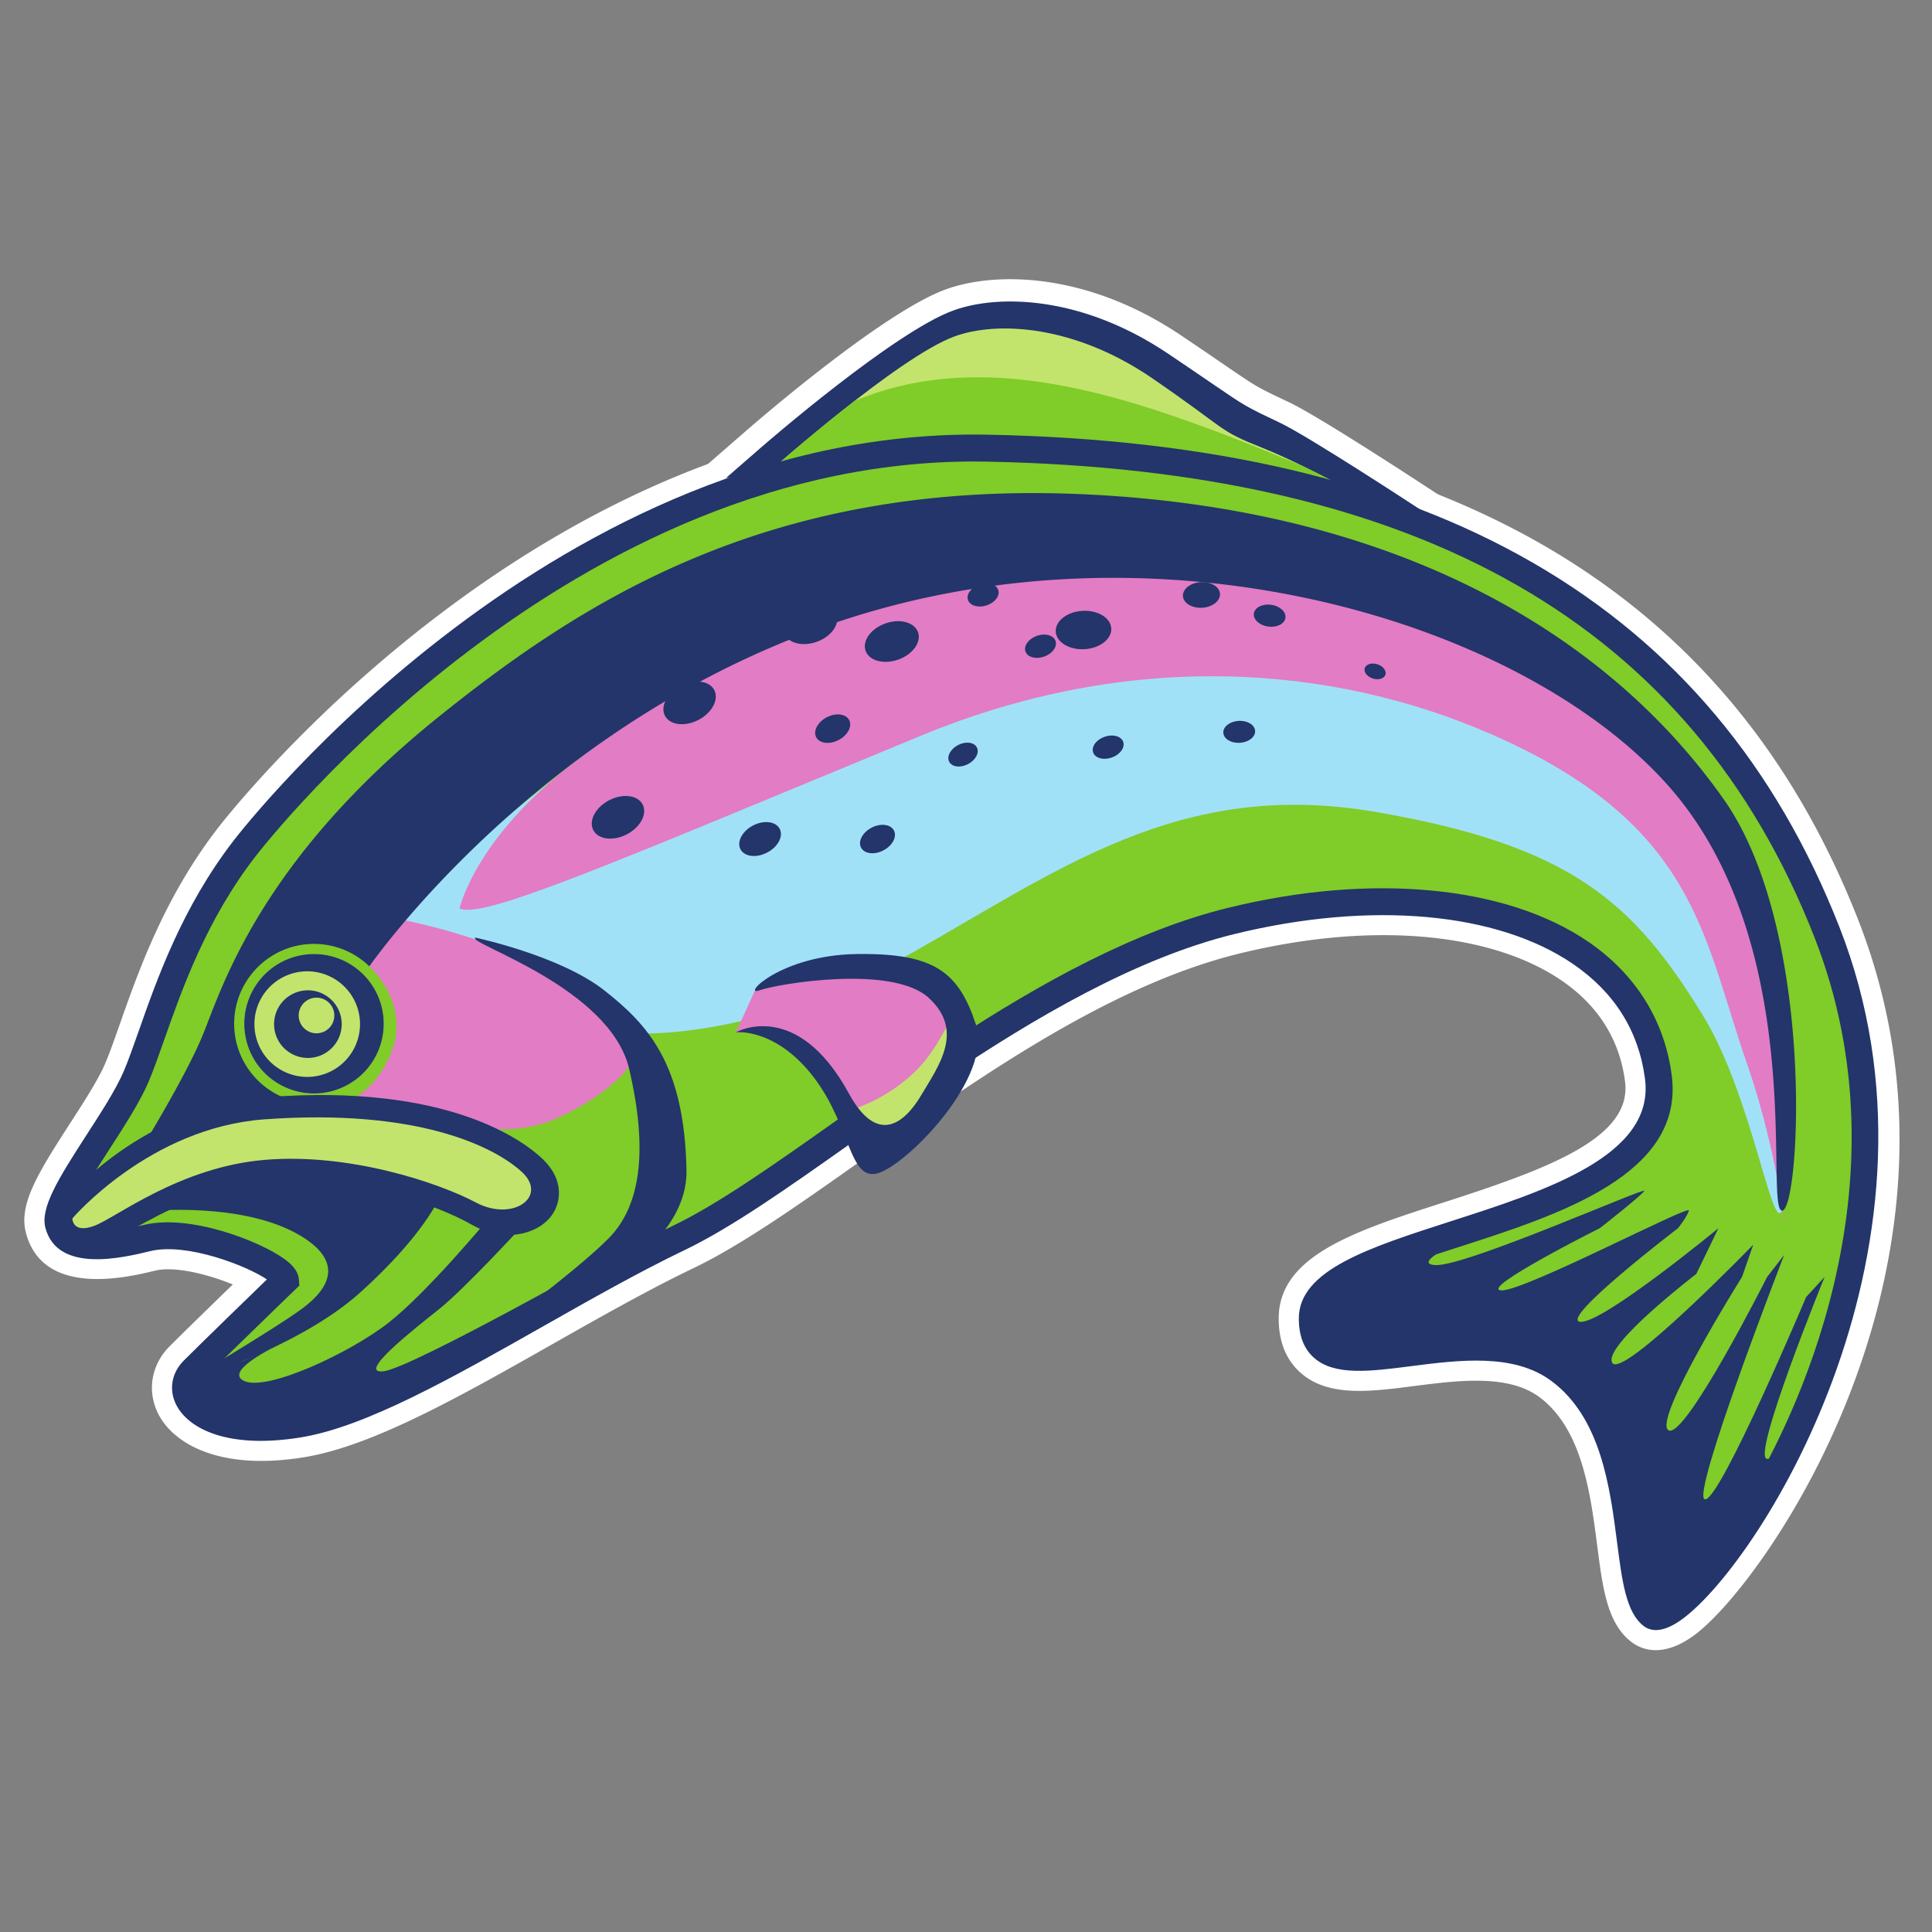 <svg xmlns="http://www.w3.org/2000/svg" width="230" height="230"><rect width="100%" height="100%" fill="#808080" stroke="none"/><path fill="#fff" d="M175.759 156.365c4.242 0 8.56.775 12.278 3.539 7.812 5.809 9.097 15.768 10.036 23.04.155 1.2.339 2.623.552 3.84 3.418-3.44 9.396-11.549 13.94-23.239 4.826-12.416 8.95-31.366 1.194-51.133-14.153-36.07-45.647-54.08-96.276-55.06a67.129 67.129 0 0 0-1.487-.015c-47.597 0-82.28 44.256-83.747 46.159-5.556 7.204-8.374 15.214-10.432 21.063-.708 2.008-1.318 3.744-1.95 5.221-1.099 2.563-3.006 5.512-4.85 8.363-1.215 1.88-2.913 4.506-3.702 6.15.888.012 2.483-.128 5.272-.8 6.578-1.588 15.54 2.172 18.665 4.442.628.456 2.534 1.842 2.714 4.172l.144 1.874-1.352 1.308c-.073.072-6.772 6.547-10.105 9.844 1.15.553 3.735 1.192 8.264.453 6.745-1.101 17.032-6.93 26.98-12.569 5.702-3.233 11.598-6.574 17.164-9.244 5.199-2.493 11.656-7.055 19.134-12.34 13.593-9.603 30.51-21.555 47.52-25.705 17.668-4.315 34.392-2.663 44.73 4.416 6.208 4.25 9.992 10.315 10.941 17.54 1.81 13.787-14.16 18.925-26.994 23.053-4.714 1.518-13.49 4.341-14.174 6.275.004.197.02.345.037.448 1.187.362 4.657-.08 7.004-.382 2.644-.34 5.553-.713 8.5-.713m21.36 40.083a4.741 4.741 0 0 1-3-1.053c-2.794-2.235-3.318-6.292-3.98-11.427-.797-6.177-1.79-13.862-6.875-17.644-3.71-2.76-9.701-1.99-14.986-1.311-5.224.672-10.16 1.304-13.425-1.57-1.744-1.533-2.627-3.714-2.627-6.482 0-7.496 9.137-10.434 19.716-13.838 12.722-4.093 22.386-7.753 21.512-14.397-.654-4.977-3.188-9.01-7.53-11.983-8.49-5.813-22.813-7.027-38.314-3.243-15.531 3.789-31.08 14.775-44.797 24.467-7.774 5.492-14.488 10.234-20.293 13.02-5.319 2.55-11.093 5.823-16.68 8.989-11.045 6.26-21.477 12.174-29.636 13.505-10.01 1.633-15.528-1.582-17.348-5.134-1.385-2.705-.865-5.87 1.327-8.062 1.69-1.69 4.984-4.9 7.533-7.374-2.837-1.167-6.865-2.22-9.25-1.643-3.291.795-13.307 3.22-15.368-4.459-.899-3.344 1.277-6.94 5.201-13.009 1.663-2.572 3.383-5.232 4.213-7.171.53-1.234 1.099-2.851 1.759-4.726 2.237-6.36 5.302-15.071 11.642-23.292 1.568-2.032 38.602-49.274 90.094-49.274.543 0 1.084.005 1.63.016 54.223 1.05 88.101 20.72 103.57 60.137 15.926 40.589-11.128 79.002-19.48 85.156-1.831 1.352-3.373 1.8-4.609 1.802"/><path fill="#fff" d="M152.28 50.281c-3.98-1.879-4.13-1.983-7.98-4.618-1.272-.871-2.935-2.01-5.251-3.566-10.266-6.896-20.166-7.085-25.526-5.148-7.05 2.547-22.306 15.787-22.953 16.348l-4.148 3.612 5.44-.813c.128-.019 13.108-1.934 32.369-2.55 18.97-.608 43.075 9.817 43.316 9.923l1.524-2.812c-.543-.356-13.326-8.743-16.79-10.376"/><path fill="#fff" d="M125.848 50.854c11.65 0 24.71 3.659 33.3 6.588-3.554-2.238-6.662-4.117-8.005-4.75-4.168-1.967-4.483-2.183-8.335-4.82-1.28-.876-2.936-2.01-5.247-3.56-9.441-6.344-18.358-6.581-23.13-4.856-4.488 1.621-13.52 8.63-19.396 13.541 5.187-.617 15.676-1.685 29.112-2.116.562-.017 1.13-.027 1.701-.027m40.628 15.057c-.234-.1-23.851-10.305-42.159-9.7-19.096.611-31.932 2.502-32.059 2.52l-14.475 2.166 11.037-9.61c1.66-1.446 16.426-14.183 23.798-16.846 5.94-2.149 16.818-2.013 27.918 5.443a619.456 619.456 0 0 1 5.27 3.579c3.83 2.62 3.83 2.62 7.613 4.405 3.31 1.561 13.901 8.454 17.07 10.529l2.051 1.344-3.816 7.154"/><path fill="#80cc28" d="M33.978 152.415c-.134-1.74-10.567-6.458-16.451-5.035-5.885 1.423-9.764 1.383-10.567-1.607-.802-2.99 6.822-11.951 9.228-17.569 2.408-5.617 5.053-16.986 12.892-27.15 7.84-10.166 42.59-48.59 88.479-47.702 45.89.889 83.34 15.334 99.924 57.598 16.586 42.266-16.853 84.531-20.865 81.322-4.012-3.21-.534-21.4-10.967-29.158-10.432-7.758-29.425 4.547-29.425-6.153s43.603-10.432 41.195-28.757c-2.407-18.323-25.547-24.743-50.759-18.59-25.211 6.152-50.357 30.325-65.872 37.766-15.515 7.441-33.75 20.28-45.23 22.154-11.48 1.872-15.492-3.477-12.55-6.42 2.943-2.944 10.968-10.7 10.968-10.7"/><path fill="#a1e1f8" d="M43.545 111.62s14.38-1.08 22.998 4.013c8.617 5.092 9.032 7.378 9.032 7.378s14.055.99 32.105-9.08c18.05-10.069 32.504-21.304 55.972-17.291 23.47 4.012 30.83 10.821 39.082 24.251 5.773 9.399 8.25 26.022 9.399 23.23 1.152-2.792-.024-12.785-1.591-21.231-1.565-8.446-20.64-43.358-34.47-45.036-13.828-1.679-82.48-3.25-93.896 3.153-11.417 6.404-38.631 30.613-38.631 30.613"/><path fill="#e27cc4" d="M54.71 108.149c2.808 1.33 18.48-5.501 54.97-20.582 24.704-10.21 48.814-8.583 68.213 0 24.136 10.678 24.841 24.053 30.094 39.102 3.974 11.38 4.787 22.384 4.146 17.452-.64-4.933 1.504-31.615-6.98-45.33-8.485-13.715-32.355-31.101-63.355-35.285-31-4.182-61.893 18.472-73.215 27.073-12.05 9.15-13.873 17.57-13.873 17.57m-10.745 6.89s5.328 4.672 2.338 10.904c-3.008 6.273-7.226 5.273-7.226 5.273s9.212.868 12.422 1.804c3.21.936 9.221 2.675 15.044 0 5.821-2.676 10.837-7.11 9.032-10.009-1.806-2.898-9.201-7.409-15.936-10.069-6.736-2.66-13.336-3.748-13.336-3.748"/><path fill="#e27cc4" d="M90.486 122.89s7.924 2.773 8.644 5.314c.72 2.542 2.724 9.363 5.333 8.762 2.61-.602 6.03-2.152 8.027-7.019 1.996-4.868 3.08-9.257-.868-12.053-3.948-2.797-12.381-4.524-16.792-2.261-4.41 2.261-4.946 2.261-4.946 2.261l-2.272 4.996h2.874"/><path fill="#c2e46c" d="M108.76 127.743c-2.427 2.276-5.222 3.761-8.249 4.67.987 2.509 2.355 4.92 3.952 4.553 2.61-.602 6.03-2.152 8.027-7.019 1.482-3.618 2.458-6.972 1.242-9.604-1.449 2.615-2.638 5.21-4.973 7.4"/><path fill="#23356a" d="M85.03 82.147c.583 1.12-.258 2.712-1.88 3.556-1.62.845-3.408.623-3.991-.496-.583-1.119.258-2.712 1.88-3.556 1.62-.845 3.409-.623 3.991.496m16.063 3.575c.389.748-.174 1.812-1.258 2.375-1.082.566-2.277.416-2.668-.331-.389-.748.174-1.812 1.258-2.376 1.084-.566 2.278-.416 2.668.332m8.197-10.459c.421 1.188-.634 2.65-2.356 3.26-1.723.612-3.461.144-3.884-1.045-.421-1.19.633-2.65 2.356-3.261 1.723-.611 3.461-.143 3.884 1.046m23.003-.464c.078 1.26-1.34 2.372-3.165 2.484-1.824.11-3.367-.82-3.444-2.08-.076-1.258 1.34-2.37 3.165-2.482 1.826-.111 3.367.818 3.444 2.078m-13.45-4.55c.221.688-.407 1.505-1.404 1.826-.997.32-1.984.023-2.205-.665-.223-.687.406-1.505 1.402-1.827.998-.321 1.986-.022 2.207.666m6.814 6.047c.243.682-.362 1.518-1.349 1.868-.987.351-1.983.083-2.225-.6-.242-.68.362-1.517 1.35-1.866.987-.35 1.983-.083 2.224.598m27.372-2.742c-.099.716-1.02 1.18-2.059 1.037-1.037-.144-1.797-.84-1.699-1.557.1-.716 1.022-1.18 2.06-1.036 1.036.144 1.796.84 1.698 1.556M76.504 95.77c.583 1.118-.259 2.71-1.88 3.556-1.621.844-3.41.62-3.992-.498-.584-1.12.259-2.712 1.88-3.556 1.621-.845 3.41-.622 3.992.498m16.317 2.9c.464.889-.205 2.156-1.495 2.827-1.289.671-2.71.495-3.174-.395-.464-.891.205-2.156 1.496-2.828 1.288-.672 2.709-.495 3.173.396m13.6.196c.388.746-.174 1.806-1.254 2.37-1.081.563-2.272.415-2.661-.332-.388-.745.173-1.806 1.253-2.37 1.082-.562 2.272-.415 2.662.332m9.871-9.89c.327.626-.145 1.518-1.053 1.991-.91.473-1.91.348-2.237-.279-.327-.626.145-1.518 1.053-1.992.908-.473 1.91-.348 2.237.28m17.42-.663c.242.68-.362 1.518-1.35 1.867-.986.351-1.982.083-2.223-.598-.243-.682.36-1.519 1.349-1.868.987-.35 1.983-.083 2.224.599m15.706-1.304c.044.72-.767 1.358-1.812 1.422-1.045.064-1.93-.47-1.973-1.19-.044-.722.768-1.36 1.813-1.423 1.045-.064 1.928.47 1.972 1.19m-49.84-13.86c.423 1.19-.632 2.65-2.356 3.262-1.723.612-3.461.143-3.884-1.045-.421-1.19.634-2.65 2.356-3.261 1.723-.612 3.463-.144 3.884 1.045m65.356 7.165c-.147.47-.818.677-1.498.465-.68-.214-1.113-.768-.966-1.237.148-.47.818-.677 1.498-.464.68.212 1.112.765.966 1.236m-19.696-9.621c.052.841-.894 1.584-2.112 1.659-1.22.073-2.249-.547-2.301-1.388-.05-.842.896-1.584 2.113-1.659 1.219-.075 2.248.547 2.3 1.388m31.853 75.52s-9.83 4.194-6.22 4.394c3.612.201 25.28-9.43 24.878-8.827-.4.602-5.25 4.402-5.25 4.402s-14.412 7.234-11.803 7.434c2.608.202 22.662-10.362 22.366-9.494-.297.868-1.301 2.092-1.301 2.092s-14.245 10.88-11.635 11.147c2.608.268 16.45-11.147 16.45-11.147l-2.634 5.442s-11.208 8.581-10.005 10.588c1.204 2.007 16.78-14.062 16.78-14.062l-1.331 3.83s-10.697 17.053-8.76 18.257c1.939 1.204 11.75-18.257 11.75-18.257l2.026-2.609s-11.236 28.89-9.43 29.091c1.806.201 12.038-24.075 12.038-24.075l2.206-2.407s-8.809 21.586-6.84 21.668c1.969.08 4.582-5.44 4.582-5.44s-11.577 19.845-13.896 21.722c-2.32 1.877-4.638 2.875-5.276 1.242-.638-1.634-4.334-22.418-7.234-25.255-2.901-2.836-8.039-6.876-18.478-5.19-10.437 1.685-15.85-.131-13.848-3.799 2.003-3.668 6.01-6.361 10.401-7.848 4.39-1.488 10.464-2.898 10.464-2.898M22.213 164.409s13.17-3.77 20.725-10.59c7.557-6.822 9.364-11.236 9.364-11.236s-6.57-2.96-14.622-2.965c-11.66-.01-20.087 4.57-20.087 4.57s11.487-1.204 18.328 3.01c5.022 3.093 3.281 6.22 0 8.626-3.281 2.408-13.708 8.585-13.708 8.585"/><path fill="#23356a" d="M33.898 159.745s-7.574 3.417-4.818 4.664c2.757 1.247 12.63-3.368 17.223-6.98 4.594-3.61 11.75-12.237 11.75-12.237l3.88 1.023s-6.622 7.202-9.631 9.609c-3.01 2.408-9.967 7.825-6.623 7.424 3.344-.402 27.889-14.244 27.889-14.244l-18.789 12.569-19.22 7.961h-9.34l-3.855-3.142-.959-1.983 7.675-2.461 4.818-2.203m53.714-36.855s4.698-.568 9.229 5.314c4.53 5.884 4.213 12.662 7.824 11.414 3.611-1.248 13.57-11.48 11.5-17.699-2.07-6.22-4.937-8.463-14.136-8.345-9.201.119-13.815 5.11-11.608 4.32 2.207-.79 15.758-3.072 20.117.877 4.358 3.951 1.149 8.198-.858 11.59-2.006 3.394-5.242 6.017-8.626-.187-6.22-11.403-13.442-7.284-13.442-7.284m64.669-72.609c-3.98-1.879-4.13-1.983-7.981-4.618-1.272-.871-2.935-2.01-5.251-3.566-10.266-6.896-20.166-7.085-25.526-5.148-7.05 2.547-22.306 15.787-22.953 16.348l-4.148 3.612 5.44-.813c.128-.019 13.108-1.934 32.369-2.55 18.97-.608 43.075 9.817 43.316 9.923l1.524-2.812c-.543-.356-13.326-8.743-16.79-10.376"/><path fill="#c2e46c" d="M91.625 56.113s15.268-13.576 21.974-16.05c5.132-1.894 14.368-1.347 23.58 4.972 9.211 6.32 7.674 6.127 13.16 8.302s15.336 7.736 15.336 7.736-23.011-8.15-42.178-7.525c-19.166.625-31.872 2.565-31.872 2.565"/><path fill="#80cc28" d="M144.086 51.101c-13.393-4.962-28.568-9.205-42.379-3.35-5.35 4.157-10.082 8.362-10.082 8.362s12.706-1.94 31.872-2.565c19.167-.626 42.178 7.525 42.178 7.525s-5.402-3.05-10.434-5.515c-3.694-1.552-7.4-3.065-11.155-4.457"/><path fill="#23356a" d="M218.978 110.365c-15.075-38.414-48.24-57.588-101.387-58.617-51.155-1.015-88.229 46.312-89.782 48.325-6.105 7.917-9.097 16.42-11.28 22.626-.674 1.915-1.256 3.567-1.814 4.874-.913 2.126-2.688 4.873-4.405 7.529-3.451 5.337-5.534 8.727-4.9 11.087 1.456 5.419 9.192 3.55 12.494 2.751 4.307-1.043 11.474 1.744 13.87 3.372-2.3 2.23-7.63 7.398-9.898 9.666-1.465 1.466-1.807 3.487-.888 5.278 1.435 2.803 6.085 5.287 14.832 3.86 7.735-1.26 17.987-7.071 28.842-13.223 5.62-3.185 11.43-6.478 16.823-9.065 5.623-2.697 12.258-7.387 19.944-12.816l1.508-1.064c-.835-.64-1.434-1.606-1.87-2.61l-1.492 1.053c-7.565 5.345-14.1 9.961-19.48 12.541-5.491 2.635-11.35 5.956-17.017 9.168-10.597 6.006-20.605 11.68-27.777 12.849-7.556 1.23-10.798-.872-11.457-2.157-.283-.552-.184-1.058.301-1.543 2.9-2.9 10.868-10.604 10.948-10.681l.543-.525-.058-.752c-.085-1.1-1.03-1.906-1.734-2.418-2.915-2.118-11.219-5.372-16.695-4.053-7.995 1.932-8.48.13-8.638-.46-.25-1.179 2.72-5.772 4.495-8.517 1.789-2.767 3.64-5.63 4.658-8.005.601-1.405 1.2-3.105 1.892-5.072 2.112-6.004 5.005-14.224 10.796-21.733 1.512-1.961 37.63-48.072 87.176-47.076 51.708 1.001 83.914 19.509 98.462 56.58 11.717 29.86-2.9 58.18-7.656 66.149-4.99 8.357-9.43 12.506-10.946 13.086-.866-1.134-1.283-4.377-1.69-7.52-.884-6.847-2.094-16.223-9.09-21.426-3.197-2.378-7.056-3.057-10.908-3.057-2.801 0-5.6.36-8.136.685-3.933.504-7.646.979-9.011-.218-.178-.158-.722-.636-.722-2.275 0-3.41 8.047-6 15.83-8.504 11.984-3.856 26.904-8.655 25.352-20.462-.857-6.529-4.29-12.018-9.921-15.875-9.785-6.702-25.788-8.222-42.81-4.066-11.202 2.734-22.465 9.017-32.739 15.733.001.09.017.179.005.272-.178 1.468-.608 2.948-1.198 4.372 10.822-7.276 22.882-14.375 34.693-17.258 16.15-3.941 31.193-2.596 40.237 3.596 4.926 3.373 7.804 7.964 8.55 13.645 1.203 9.152-11.738 13.314-23.154 16.987-9.689 3.118-18.055 5.81-18.055 11.56 0 2.05.609 3.627 1.812 4.684 2.454 2.161 6.665 1.62 11.54.993 5.737-.734 12.236-1.569 16.719 1.763 5.904 4.39 6.968 12.636 7.824 19.262.594 4.599 1.062 8.232 3.1 9.862.442.354.95.53 1.518.53.903 0 1.966-.445 3.175-1.336 9.533-7.024 33.267-45.151 18.669-82.354"/><path fill="#23356a" d="M56.582 111.62c-1.07.669 16.049 5.885 18.323 15.649 2.275 9.763 1.338 16.282-2.408 20.111-3.744 3.83-14.445 11.721-14.445 11.721s23.942-7.292 23.674-19.83c-.266-12.537-4.515-17.232-9.797-21.377-5.28-4.146-15.347-6.274-15.347-6.274m-41.105 27.344c-.066.101-.13.204-.193.308l.193-.308"/><path fill="#23356a" d="M205.218 95.172c-14.72-20.92-40.968-35.046-77.534-36.384C91.116 57.45 69.131 71.762 52.302 85.27c-21.129 16.96-25.814 32.1-28.078 37.74-2.045 5.098-7.677 14.236-8.747 15.953.646-1.001 2.915-4.193 5.928-4.74l11.757-2.14 10.483.936-4.568-1.804c-.552.1-1.117.16-1.696.16-5.241 0-9.504-4.262-9.504-9.502 0-5.24 4.263-9.504 9.504-9.504a9.46 9.46 0 0 1 6.584 2.668c3.129-4.344 24.263-32.115 60.098-42.339 37.349-10.657 77.736 1.872 94.563 20.864 16.828 18.994 11.368 50.29 13.507 50.558 2.14.268 4.171-33.193-6.915-48.949"/><path fill="#c2e46c" d="M37.38 113.574a8.301 8.301 0 1 0 0 16.602 8.301 8.301 0 0 0 0-16.602"/><path fill="#23356a" d="M36.653 128.204a6.286 6.286 0 1 1 0-12.571 6.286 6.286 0 0 1 0 12.571Zm.728-14.63a8.301 8.301 0 1 0 0 16.602 8.301 8.301 0 0 0 0-16.602"/><path fill="#23356a" d="M64.618 137.994c-2.251-2.152-11.261-9.044-32.87-7.374-14.761 1.142-23.742 11.947-24.116 12.405l-.538.658v.84c0 .925.438 2.285 1.677 3.07.616.391 1.323.59 2.099.59.712 0 1.49-.168 2.316-.5.754-.306 1.63-.794 2.74-1.414 3.326-1.856 8.893-4.96 16.252-5.635 9.413-.86 19.501 2.617 23.99 5.165 3.831 2.176 7.679 1.162 9.347-.898 1.379-1.694 1.635-4.487-.897-6.907"/><path fill="#c2e46c" d="M8.612 145.057s0 1.858 2.628.867c2.627-.99 10.132-6.976 20.238-7.841 10.107-.867 20.755 2.723 25.18 5.074 4.424 2.352 8.71-.742 5.392-3.713-3.319-2.97-12.357-7.508-30.572-6.189-13.677.99-22.866 11.802-22.866 11.802"/><path fill="#23356a" d="M37.68 123.011a2.12 2.12 0 1 1 0-4.24 2.12 2.12 0 0 1 0 4.24m-1.027-5.117a4.026 4.026 0 1 0 .001 8.052 4.026 4.026 0 0 0-.001-8.052"/></svg>